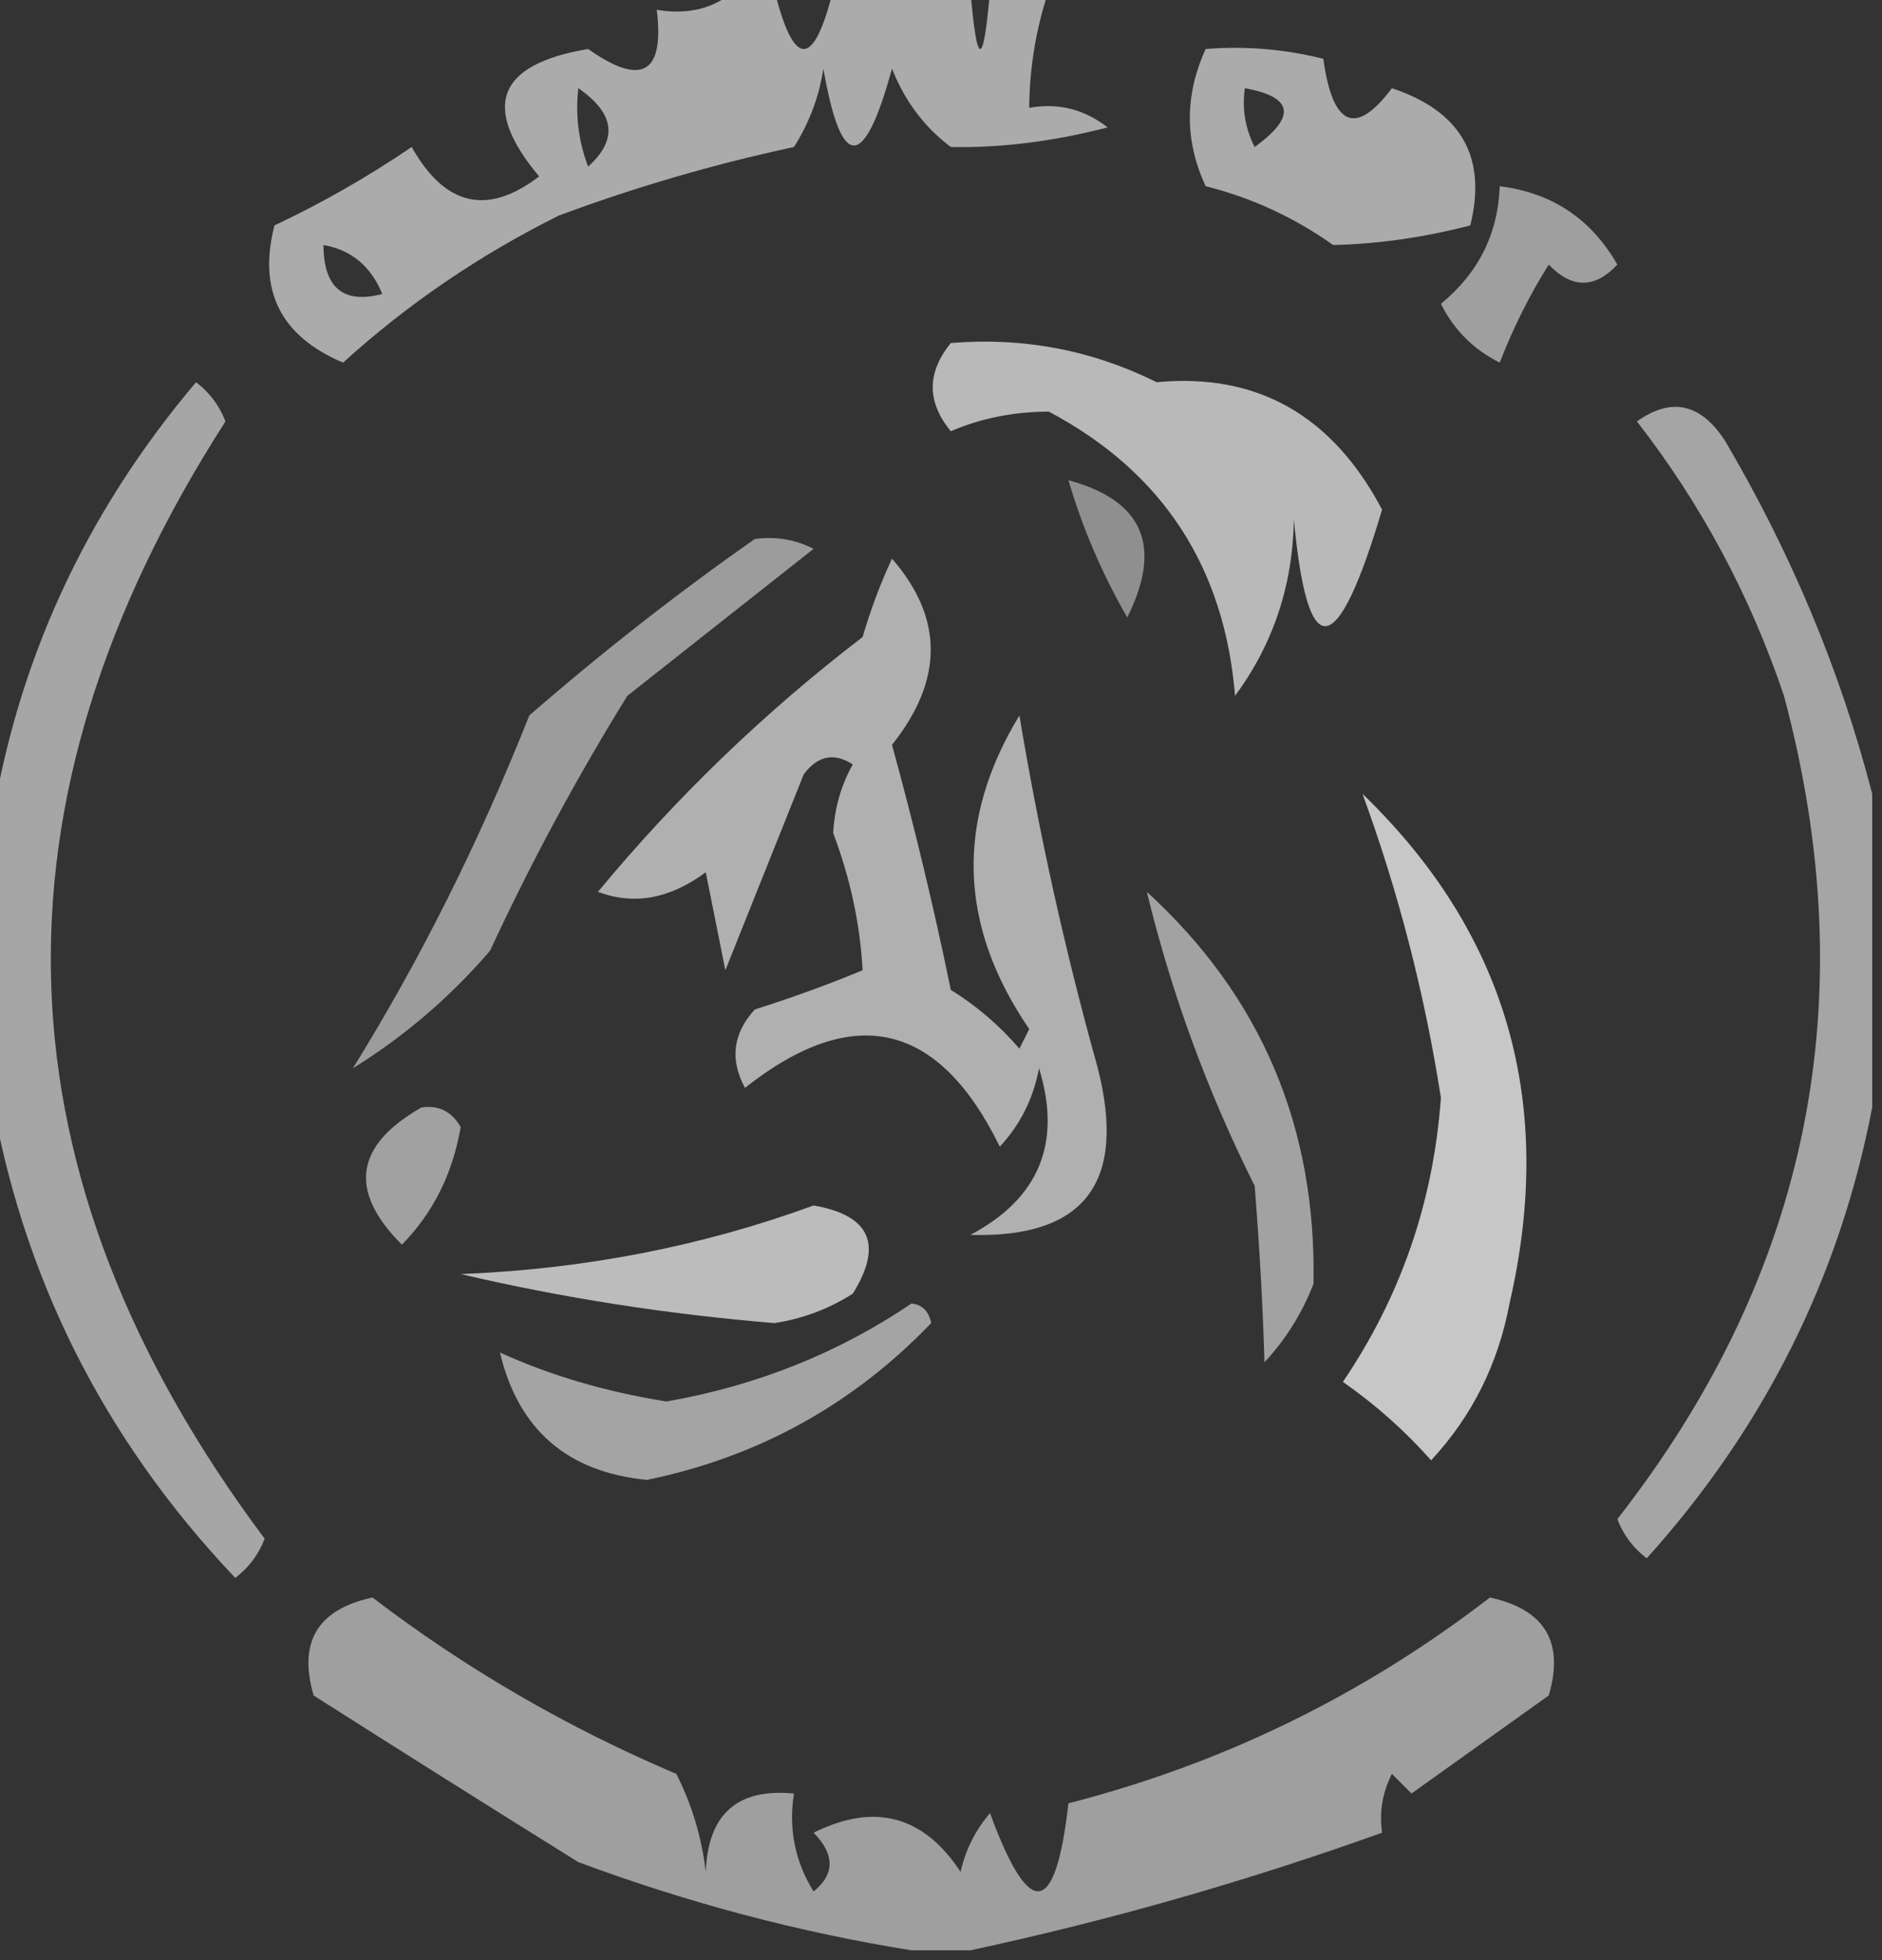 <?xml version="1.0" encoding="UTF-8"?>
<!DOCTYPE svg PUBLIC "-//W3C//DTD SVG 1.1//EN" "http://www.w3.org/Graphics/SVG/1.1/DTD/svg11.dtd">
<svg xmlns="http://www.w3.org/2000/svg" version="1.1" width="96px" height="100px" style="shape-rendering:geometricPrecision; text-rendering:geometricPrecision; image-rendering:optimizeQuality; fill-rule:evenodd; clip-rule:evenodd" xmlns:xlink="http://www.w3.org/1999/xlink">
<rect width="100%" height="100%" fill="#333333" stroke="none"/>
<g><path style="opacity:0.587" fill="#fefffe" d="M 37.5,-0.5 C 38.167,-0.5 38.833,-0.5 39.5,-0.5C 40.5,3.5 41.5,3.5 42.5,-0.5C 44.833,-0.5 47.167,-0.5 49.5,-0.5C 49.833,3.5 50.167,3.5 50.5,-0.5C 51.5,-0.5 52.5,-0.5 53.5,-0.5C 52.85,1.435 52.517,3.435 52.5,5.5C 53.978,5.238 55.311,5.571 56.5,6.5C 53.729,7.217 51.063,7.551 48.5,7.5C 47.148,6.482 46.148,5.149 45.5,3.5C 44.075,8.73 42.909,8.73 42,3.5C 41.781,4.938 41.281,6.271 40.5,7.5C 36.415,8.376 32.415,9.542 28.5,11C 24.449,13.018 20.783,15.518 17.5,18.5C 14.312,17.152 13.145,14.819 14,11.5C 16.428,10.355 18.762,9.022 21,7.5C 22.701,10.519 24.867,11.019 27.5,9C 24.525,5.444 25.358,3.277 30,2.5C 32.733,4.428 33.9,3.761 33.5,0.5C 35.099,0.768 36.432,0.434 37.5,-0.5 Z M 29.5,4.5 C 31.367,5.786 31.534,7.119 30,8.5C 29.51,7.207 29.343,5.873 29.5,4.5 Z M 16.5,12.5 C 17.922,12.75 18.922,13.583 19.5,15C 17.511,15.519 16.511,14.686 16.5,12.5 Z"/></g>
<g><path style="opacity:0.587" fill="#fefffe" d="M 61.5,2.5 C 63.527,2.338 65.527,2.505 67.5,3C 67.983,6.462 69.15,6.962 71,4.5C 74.528,5.673 75.861,8.006 75,11.5C 72.612,12.117 70.279,12.45 68,12.5C 66.017,11.091 63.85,10.091 61.5,9.5C 60.425,7.189 60.425,4.856 61.5,2.5 Z M 63.5,4.5 C 65.973,4.947 66.14,5.947 64,7.5C 63.517,6.552 63.35,5.552 63.5,4.5 Z"/></g>
<g><path style="opacity:0.531" fill="#fefffe" d="M 76.5,9.5 C 79.168,9.834 81.168,11.167 82.5,13.5C 81.349,14.731 80.183,14.731 79,13.5C 78.02,15.059 77.187,16.726 76.5,18.5C 75.167,17.833 74.167,16.833 73.5,15.5C 75.415,13.929 76.415,11.929 76.5,9.5 Z"/></g>
<g><path style="opacity:0.653" fill="#fefffe" d="M 48.5,17.5 C 52.215,17.196 55.715,17.863 59,19.5C 64.12,19.014 67.954,21.181 70.5,26C 68.194,33.756 66.694,33.922 66,26.5C 65.946,29.861 64.946,32.861 63,35.5C 62.457,28.907 59.291,24.074 53.5,21C 51.702,21.006 50.035,21.339 48.5,22C 47.272,20.51 47.272,19.01 48.5,17.5 Z"/></g>
<g><path style="opacity:0.564" fill="#fefffe" d="M -0.5,55.5 C -0.5,51.167 -0.5,46.833 -0.5,42.5C 0.786,33.921 4.286,26.255 10,19.5C 10.692,20.025 11.192,20.692 11.5,21.5C -1.011,40.982 -0.344,59.982 13.5,78.5C 13.192,79.308 12.692,79.975 12,80.5C 5.248,73.379 1.081,65.046 -0.5,55.5 Z"/></g>
<g><path style="opacity:0.558" fill="#fefffe" d="M 95.5,40.5 C 95.5,45.833 95.5,51.167 95.5,56.5C 93.835,65.164 90.001,72.83 84,79.5C 83.308,78.975 82.808,78.308 82.5,77.5C 92.3,64.96 95.133,50.96 91,35.5C 89.278,30.388 86.778,25.721 83.5,21.5C 85.259,20.246 86.759,20.579 88,22.5C 91.393,28.266 93.893,34.266 95.5,40.5 Z"/></g>
<g><path style="opacity:0.453" fill="#fefffe" d="M 54.5,24.5 C 58.317,25.534 59.317,27.867 57.5,31.5C 56.217,29.27 55.217,26.937 54.5,24.5 Z"/></g>
<g><path style="opacity:0.514" fill="#fefffe" d="M 38.5,27.5 C 39.552,27.351 40.552,27.517 41.5,28C 38.333,30.5 35.167,33 32,35.5C 29.398,39.706 27.064,44.039 25,48.5C 22.961,50.874 20.628,52.874 18,54.5C 21.439,48.956 24.439,42.956 27,36.5C 30.733,33.255 34.566,30.255 38.5,27.5 Z"/></g>
<g><path style="opacity:0.611" fill="#fefffe" d="M 45.5,28.5 C 48.135,31.532 48.135,34.698 45.5,38C 46.638,42.136 47.638,46.302 48.5,50.5C 49.814,51.313 50.98,52.313 52,53.5C 52.167,53.167 52.333,52.833 52.5,52.5C 48.892,47.221 48.725,41.888 52,36.5C 53.009,42.566 54.342,48.566 56,54.5C 57.48,60.337 55.313,63.171 49.5,63C 53.007,61.139 54.173,58.305 53,54.5C 52.71,56.044 52.044,57.377 51,58.5C 47.877,52.124 43.544,51.124 38,55.5C 37.219,54.056 37.386,52.723 38.5,51.5C 40.382,50.907 42.215,50.24 44,49.5C 43.876,47.157 43.376,44.824 42.5,42.5C 42.57,41.228 42.903,40.062 43.5,39C 42.551,38.383 41.718,38.549 41,39.5C 39.667,42.833 38.333,46.167 37,49.5C 36.667,47.833 36.333,46.167 36,44.5C 34.168,45.858 32.335,46.192 30.5,45.5C 34.518,40.648 39.018,36.315 44,32.5C 44.41,31.099 44.91,29.766 45.5,28.5 Z"/></g>
<g><path style="opacity:0.726" fill="#fefffe" d="M 69.5,40.5 C 76.863,47.611 79.363,56.277 77,66.5C 76.421,69.588 75.088,72.255 73,74.5C 71.649,72.981 70.149,71.648 68.5,70.5C 71.453,66.143 73.119,61.31 73.5,56C 72.667,50.675 71.334,45.508 69.5,40.5 Z"/></g>
<g><path style="opacity:0.544" fill="#fefffe" d="M 58.5,45.5 C 64.324,50.823 67.157,57.489 67,65.5C 66.417,67.002 65.584,68.335 64.5,69.5C 64.418,66.667 64.252,63.667 64,60.5C 61.59,55.686 59.757,50.686 58.5,45.5 Z"/></g>
<g><path style="opacity:0.542" fill="#fefffe" d="M 21.5,56.5 C 22.376,56.369 23.043,56.703 23.5,57.5C 23.088,59.887 22.088,61.887 20.5,63.5C 17.764,60.767 18.098,58.433 21.5,56.5 Z"/></g>
<g><path style="opacity:0.671" fill="#fefffe" d="M 41.5,61.5 C 44.389,61.999 45.056,63.499 43.5,66C 42.271,66.781 40.938,67.281 39.5,67.5C 34.018,67.047 28.684,66.213 23.5,65C 29.808,64.75 35.808,63.583 41.5,61.5 Z"/></g>
<g><path style="opacity:0.554" fill="#fefffe" d="M 46.5,66.5 C 47.043,66.56 47.376,66.893 47.5,67.5C 43.498,71.667 38.665,74.334 33,75.5C 28.942,75.107 26.442,72.94 25.5,69C 28.075,70.175 30.909,71.008 34,71.5C 38.593,70.696 42.759,69.029 46.5,66.5 Z"/></g>
<g><path style="opacity:0.528" fill="#fefffe" d="M 49.5,99.5 C 48.5,99.5 47.5,99.5 46.5,99.5C 40.757,98.58 35.091,97.08 29.5,95C 24.94,92.16 20.44,89.327 16,86.5C 15.198,83.771 16.198,82.105 19,81.5C 23.749,85.128 28.916,88.128 34.5,90.5C 35.298,92.078 35.798,93.744 36,95.5C 36.112,92.553 37.612,91.22 40.5,91.5C 40.215,93.288 40.548,94.955 41.5,96.5C 42.59,95.609 42.59,94.609 41.5,93.5C 44.611,91.955 47.111,92.621 49,95.5C 49.249,94.376 49.749,93.376 50.5,92.5C 52.508,97.979 53.842,97.812 54.5,92C 62.378,89.978 69.545,86.478 76,81.5C 78.803,82.109 79.803,83.775 79,86.5C 76.667,88.167 74.333,89.833 72,91.5C 71.667,91.167 71.333,90.833 71,90.5C 70.517,91.448 70.35,92.448 70.5,93.5C 63.601,95.974 56.601,97.974 49.5,99.5 Z"/></g>
</svg>
